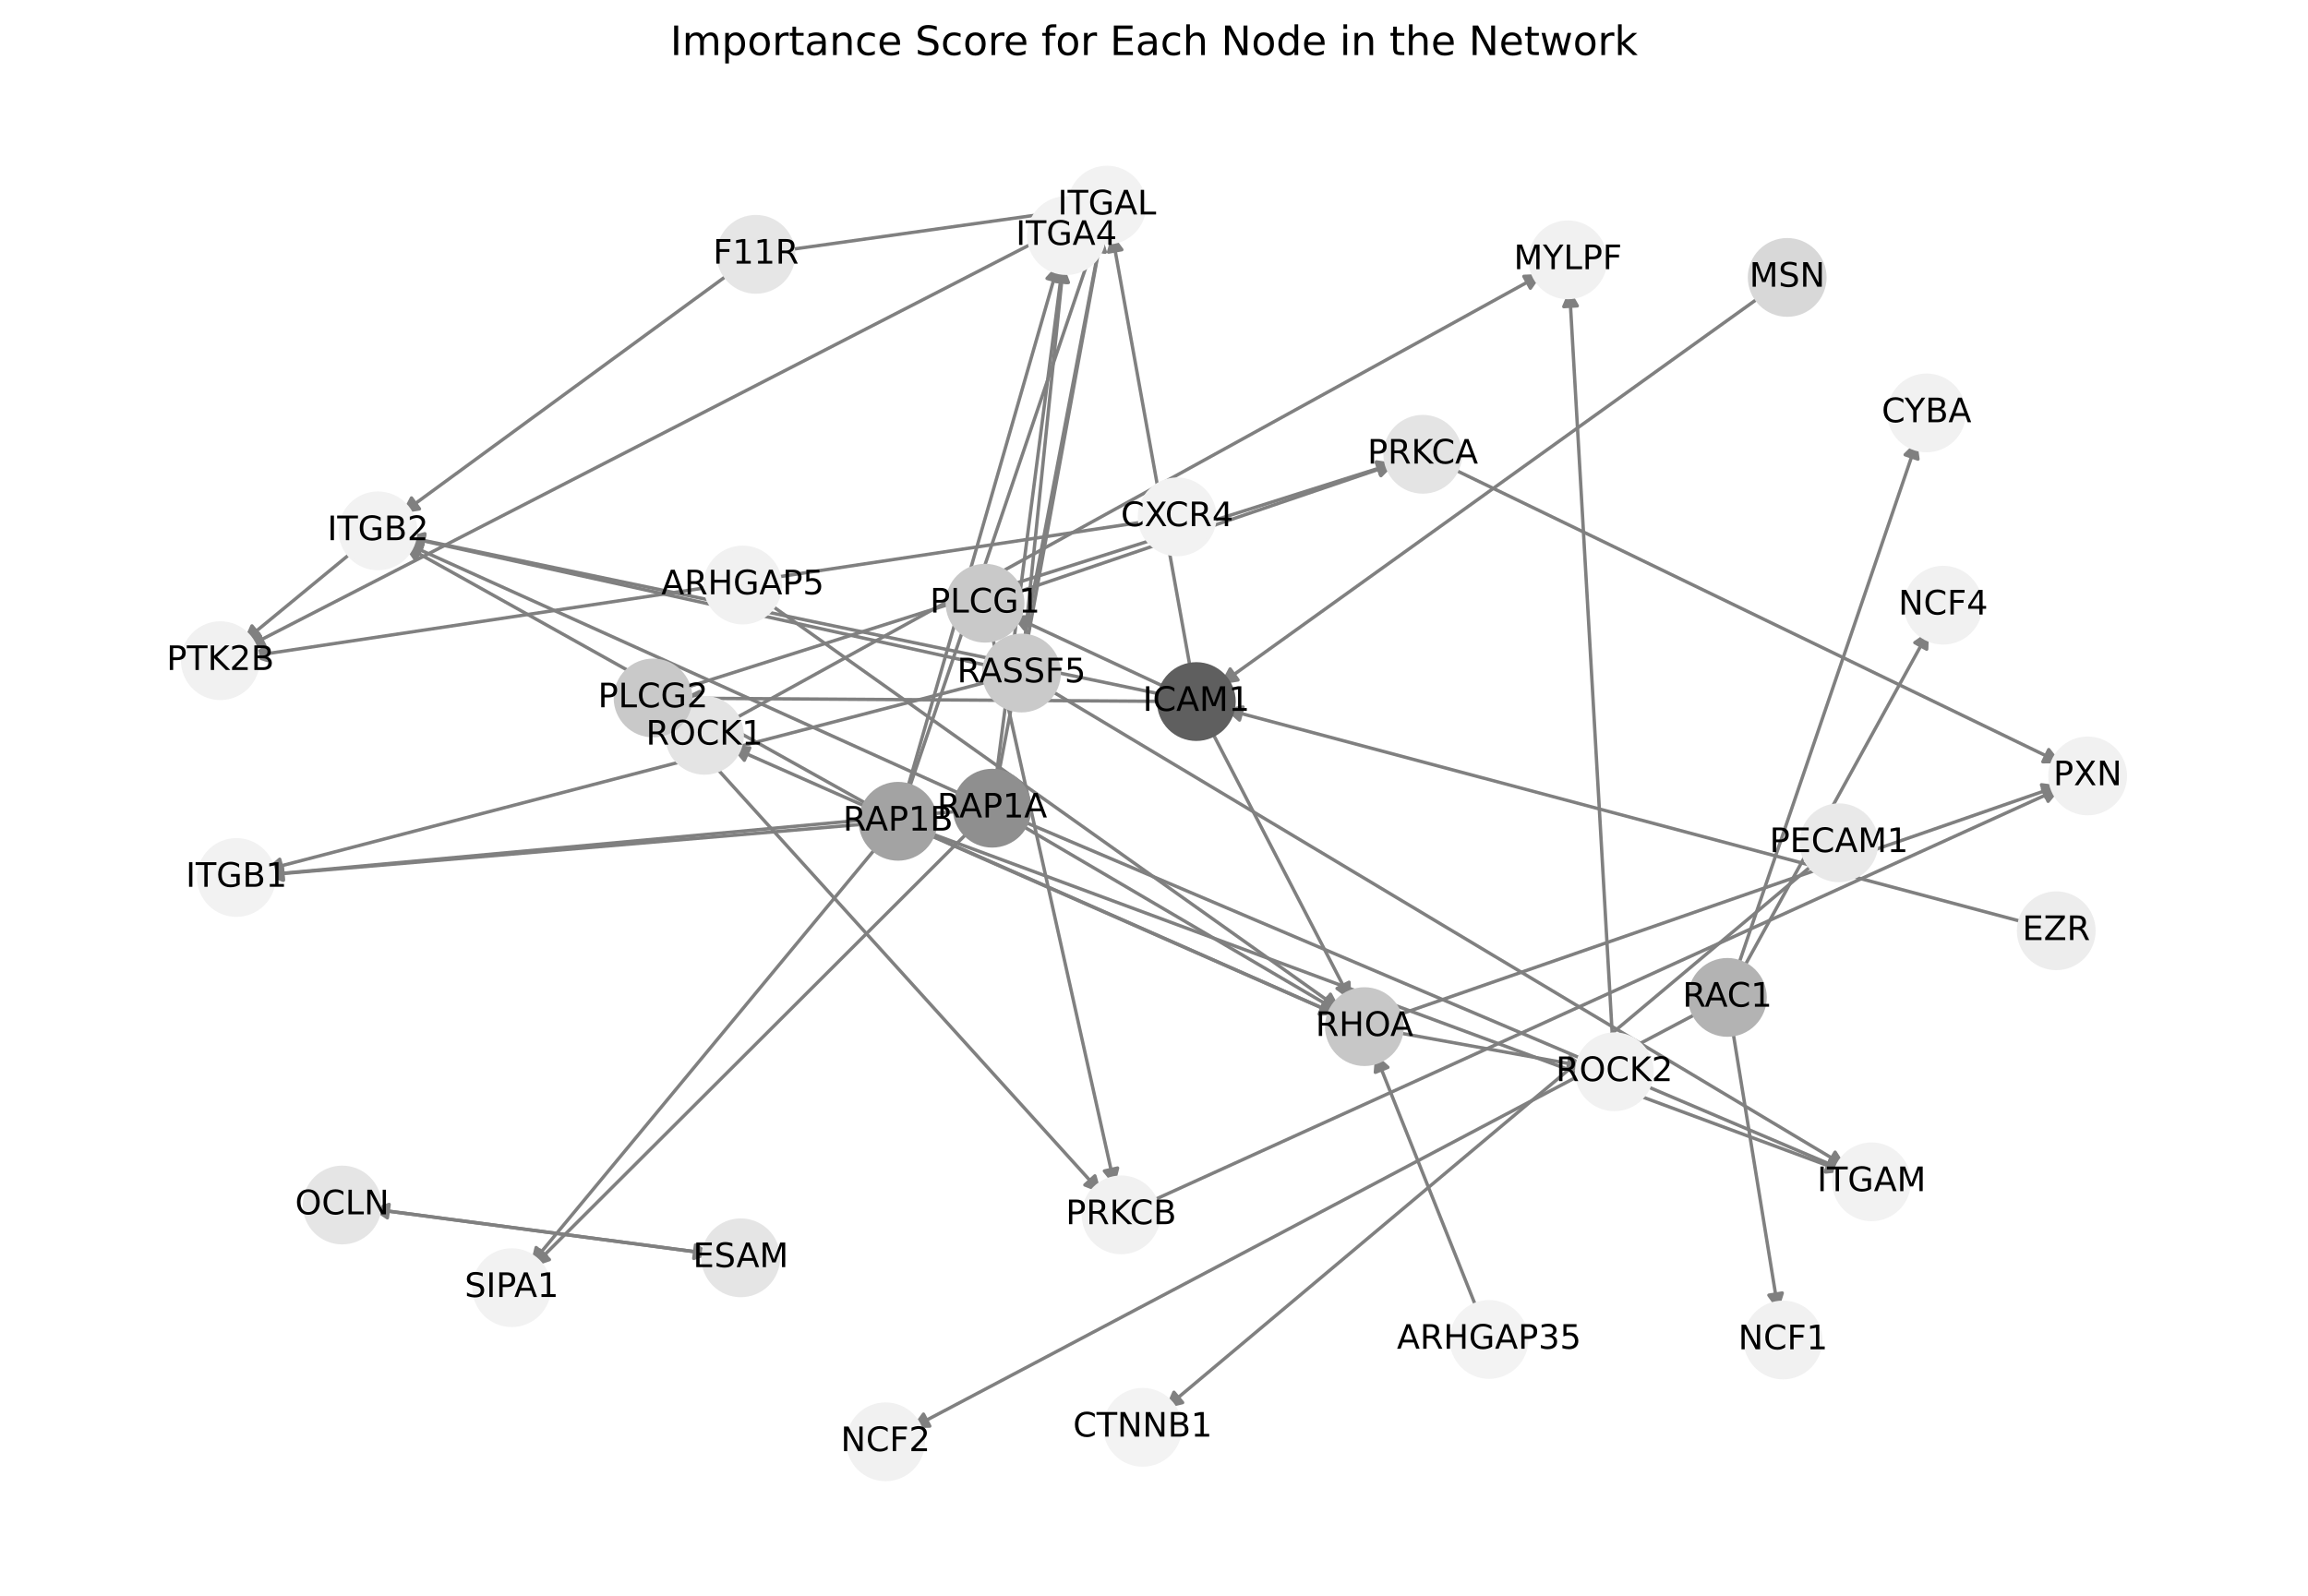 <?xml version="1.0" encoding="utf-8" standalone="no"?>
<!DOCTYPE svg PUBLIC "-//W3C//DTD SVG 1.1//EN"
  "http://www.w3.org/Graphics/SVG/1.1/DTD/svg11.dtd">
<!-- Created with matplotlib (https://matplotlib.org/) -->
<svg height="473.038pt" version="1.1" viewBox="0 0 684 473.038" width="684pt" xmlns="http://www.w3.org/2000/svg" xmlns:xlink="http://www.w3.org/1999/xlink">
 <defs>
  <style type="text/css">*{stroke-linecap:butt;stroke-linejoin:round;}</style>
 </defs>
 <g id="figure_1">
  <g id="patch_1">
   <path d="M 0 473.038 
L 684 473.038 
L 684 0 
L 0 0 
z
" style="fill:#ffffff;"/>
  </g>
  <g id="axes_1">
   <g id="patch_2">
    <path clip-path="url(#p772bd008fa)" d="M 538.358 255.371 
Q 441.818 336.43 346.134 416.77 
" style="fill:none;stroke:#808080;stroke-linecap:round;"/>
    <path clip-path="url(#p772bd008fa)" d="M 350.483 415.729 
L 346.134 416.77 
L 347.911 412.666 
L 350.483 415.729 
z
" style="fill:#808080;stroke:#808080;stroke-linecap:round;"/>
   </g>
   <g id="patch_3">
    <path clip-path="url(#p772bd008fa)" d="M 105.329 162.855 
Q 88.66 176.586 72.855 189.605 
" style="fill:none;stroke:#808080;stroke-linecap:round;"/>
    <path clip-path="url(#p772bd008fa)" d="M 77.214 188.606 
L 72.855 189.605 
L 74.671 185.518 
L 77.214 188.606 
z
" style="fill:#808080;stroke:#808080;stroke-linecap:round;"/>
   </g>
   <g id="patch_4">
    <path clip-path="url(#p772bd008fa)" d="M 217.029 80.499 
Q 168.016 116.366 119.906 151.573 
" style="fill:none;stroke:#808080;stroke-linecap:round;"/>
    <path clip-path="url(#p772bd008fa)" d="M 124.315 150.825 
L 119.906 151.573 
L 121.953 147.597 
L 124.315 150.825 
z
" style="fill:#808080;stroke:#808080;stroke-linecap:round;"/>
   </g>
   <g id="patch_5">
    <path clip-path="url(#p772bd008fa)" d="M 232.595 74.182 
Q 276.039 68.095 318.377 62.162 
" style="fill:none;stroke:#808080;stroke-linecap:round;"/>
    <path clip-path="url(#p772bd008fa)" d="M 314.138 60.736 
L 318.377 62.162 
L 314.693 64.698 
L 314.138 60.736 
z
" style="fill:#808080;stroke:#808080;stroke-linecap:round;"/>
   </g>
   <g id="patch_6">
    <path clip-path="url(#p772bd008fa)" d="M 320.356 64.763 
Q 196.682 128.314 74.002 191.355 
" style="fill:none;stroke:#808080;stroke-linecap:round;"/>
    <path clip-path="url(#p772bd008fa)" d="M 78.474 191.306 
L 74.002 191.355 
L 76.646 187.748 
L 78.474 191.306 
z
" style="fill:#808080;stroke:#808080;stroke-linecap:round;"/>
   </g>
   <g id="patch_7">
    <path clip-path="url(#p772bd008fa)" d="M 412.538 301.46 
Q 511.525 267.141 609.456 233.188 
" style="fill:none;stroke:#808080;stroke-linecap:round;"/>
    <path clip-path="url(#p772bd008fa)" d="M 605.021 232.608 
L 609.456 233.188 
L 606.332 236.388 
L 605.021 232.608 
z
" style="fill:#808080;stroke:#808080;stroke-linecap:round;"/>
   </g>
   <g id="patch_8">
    <path clip-path="url(#p772bd008fa)" d="M 396.435 300.797 
Q 306.571 261.12 217.73 221.894 
" style="fill:none;stroke:#808080;stroke-linecap:round;"/>
    <path clip-path="url(#p772bd008fa)" d="M 220.581 225.339 
L 217.73 221.894 
L 222.197 221.68 
L 220.581 225.339 
z
" style="fill:#808080;stroke:#808080;stroke-linecap:round;"/>
   </g>
   <g id="patch_9">
    <path clip-path="url(#p772bd008fa)" d="M 412.882 305.835 
Q 441.401 310.985 468.82 315.936 
" style="fill:none;stroke:#808080;stroke-linecap:round;"/>
    <path clip-path="url(#p772bd008fa)" d="M 465.239 313.257 
L 468.82 315.936 
L 464.528 317.193 
L 465.239 313.257 
z
" style="fill:#808080;stroke:#808080;stroke-linecap:round;"/>
   </g>
   <g id="patch_10">
    <path clip-path="url(#p772bd008fa)" d="M 514.718 287.43 
Q 541.439 209.008 567.799 131.645 
" style="fill:none;stroke:#808080;stroke-linecap:round;"/>
    <path clip-path="url(#p772bd008fa)" d="M 564.616 134.786 
L 567.799 131.645 
L 568.402 136.076 
L 564.616 134.786 
z
" style="fill:#808080;stroke:#808080;stroke-linecap:round;"/>
   </g>
   <g id="patch_11">
    <path clip-path="url(#p772bd008fa)" d="M 504.269 299.67 
Q 387.18 361.489 271.08 422.786 
" style="fill:none;stroke:#808080;stroke-linecap:round;"/>
    <path clip-path="url(#p772bd008fa)" d="M 275.552 422.687 
L 271.08 422.786 
L 273.684 419.15 
L 275.552 422.687 
z
" style="fill:#808080;stroke:#808080;stroke-linecap:round;"/>
   </g>
   <g id="patch_12">
    <path clip-path="url(#p772bd008fa)" d="M 513.313 304.177 
Q 520.169 346.398 526.846 387.516 
" style="fill:none;stroke:#808080;stroke-linecap:round;"/>
    <path clip-path="url(#p772bd008fa)" d="M 528.179 383.247 
L 526.846 387.516 
L 524.231 383.888 
L 528.179 383.247 
z
" style="fill:#808080;stroke:#808080;stroke-linecap:round;"/>
   </g>
   <g id="patch_13">
    <path clip-path="url(#p772bd008fa)" d="M 516.099 288.039 
Q 543.902 237.505 571.166 187.951 
" style="fill:none;stroke:#808080;stroke-linecap:round;"/>
    <path clip-path="url(#p772bd008fa)" d="M 567.486 190.491 
L 571.166 187.951 
L 570.991 192.419 
L 567.486 190.491 
z
" style="fill:#808080;stroke:#808080;stroke-linecap:round;"/>
   </g>
   <g id="patch_14">
    <path clip-path="url(#p772bd008fa)" d="M 294.345 201.666 
Q 186.394 229.784 79.525 257.621 
" style="fill:none;stroke:#808080;stroke-linecap:round;"/>
    <path clip-path="url(#p772bd008fa)" d="M 83.9 258.548 
L 79.525 257.621 
L 82.891 254.678 
L 83.9 258.548 
z
" style="fill:#808080;stroke:#808080;stroke-linecap:round;"/>
   </g>
   <g id="patch_15">
    <path clip-path="url(#p772bd008fa)" d="M 303.611 190.868 
Q 309.384 134.656 315.042 79.555 
" style="fill:none;stroke:#808080;stroke-linecap:round;"/>
    <path clip-path="url(#p772bd008fa)" d="M 312.644 83.33 
L 315.042 79.555 
L 316.623 83.739 
L 312.644 83.33 
z
" style="fill:#808080;stroke:#808080;stroke-linecap:round;"/>
   </g>
   <g id="patch_16">
    <path clip-path="url(#p772bd008fa)" d="M 304.283 190.963 
Q 315.392 130.144 326.301 70.425 
" style="fill:none;stroke:#808080;stroke-linecap:round;"/>
    <path clip-path="url(#p772bd008fa)" d="M 323.615 74.001 
L 326.301 70.425 
L 327.549 74.72 
L 323.615 74.001 
z
" style="fill:#808080;stroke:#808080;stroke-linecap:round;"/>
   </g>
   <g id="patch_17">
    <path clip-path="url(#p772bd008fa)" d="M 294.273 197.615 
Q 207.372 178.416 121.563 159.458 
" style="fill:none;stroke:#808080;stroke-linecap:round;"/>
    <path clip-path="url(#p772bd008fa)" d="M 125.038 162.274 
L 121.563 159.458 
L 125.9 158.368 
L 125.038 162.274 
z
" style="fill:#808080;stroke:#808080;stroke-linecap:round;"/>
   </g>
   <g id="patch_18">
    <path clip-path="url(#p772bd008fa)" d="M 310.157 203.931 
Q 428.689 274.89 546.262 345.275 
" style="fill:none;stroke:#808080;stroke-linecap:round;"/>
    <path clip-path="url(#p772bd008fa)" d="M 543.857 341.504 
L 546.262 345.275 
L 541.803 344.936 
L 543.857 341.504 
z
" style="fill:#808080;stroke:#808080;stroke-linecap:round;"/>
   </g>
   <g id="patch_19">
    <path clip-path="url(#p772bd008fa)" d="M 340.306 154.486 
Q 207.088 174.511 74.976 194.37 
" style="fill:none;stroke:#808080;stroke-linecap:round;"/>
    <path clip-path="url(#p772bd008fa)" d="M 79.229 195.753 
L 74.976 194.37 
L 78.634 191.798 
L 79.229 195.753 
z
" style="fill:#808080;stroke:#808080;stroke-linecap:round;"/>
   </g>
   <g id="patch_20">
    <path clip-path="url(#p772bd008fa)" d="M 353.005 199.416 
Q 341.299 134.372 329.79 70.429 
" style="fill:none;stroke:#808080;stroke-linecap:round;"/>
    <path clip-path="url(#p772bd008fa)" d="M 328.53 74.72 
L 329.79 70.429 
L 332.467 74.012 
L 328.53 74.72 
z
" style="fill:#808080;stroke:#808080;stroke-linecap:round;"/>
   </g>
   <g id="patch_21">
    <path clip-path="url(#p772bd008fa)" d="M 346.062 206.174 
Q 233.275 182.645 121.583 159.345 
" style="fill:none;stroke:#808080;stroke-linecap:round;"/>
    <path clip-path="url(#p772bd008fa)" d="M 125.091 162.12 
L 121.583 159.345 
L 125.908 158.204 
L 125.091 162.12 
z
" style="fill:#808080;stroke:#808080;stroke-linecap:round;"/>
   </g>
   <g id="patch_22">
    <path clip-path="url(#p772bd008fa)" d="M 358.519 215.638 
Q 379.45 256.121 399.868 295.61 
" style="fill:none;stroke:#808080;stroke-linecap:round;"/>
    <path clip-path="url(#p772bd008fa)" d="M 399.807 291.139 
L 399.868 295.61 
L 396.254 292.976 
L 399.807 291.139 
z
" style="fill:#808080;stroke:#808080;stroke-linecap:round;"/>
   </g>
   <g id="patch_23">
    <path clip-path="url(#p772bd008fa)" d="M 346.687 204.287 
Q 323.233 193.369 300.792 182.922 
" style="fill:none;stroke:#808080;stroke-linecap:round;"/>
    <path clip-path="url(#p772bd008fa)" d="M 303.575 186.423 
L 300.792 182.922 
L 305.263 182.797 
L 303.575 186.423 
z
" style="fill:#808080;stroke:#808080;stroke-linecap:round;"/>
   </g>
   <g id="patch_24">
    <path clip-path="url(#p772bd008fa)" d="M 345.878 207.886 
Q 274.042 207.412 203.325 206.946 
" style="fill:none;stroke:#808080;stroke-linecap:round;"/>
    <path clip-path="url(#p772bd008fa)" d="M 207.311 208.972 
L 203.325 206.946 
L 207.338 204.972 
L 207.311 208.972 
z
" style="fill:#808080;stroke:#808080;stroke-linecap:round;"/>
   </g>
   <g id="patch_25">
    <path clip-path="url(#p772bd008fa)" d="M 109.984 358.303 
Q 160.462 364.991 209.831 371.533 
" style="fill:none;stroke:#808080;stroke-linecap:round;"/>
    <path clip-path="url(#p772bd008fa)" d="M 206.128 369.024 
L 209.831 371.533 
L 205.603 372.99 
L 206.128 369.024 
z
" style="fill:#808080;stroke:#808080;stroke-linecap:round;"/>
   </g>
   <g id="patch_26">
    <path clip-path="url(#p772bd008fa)" d="M 210.944 371.68 
Q 160.466 364.992 111.097 358.451 
" style="fill:none;stroke:#808080;stroke-linecap:round;"/>
    <path clip-path="url(#p772bd008fa)" d="M 114.8 360.959 
L 111.097 358.451 
L 115.325 356.994 
L 114.8 360.959 
z
" style="fill:#808080;stroke:#808080;stroke-linecap:round;"/>
   </g>
   <g id="patch_27">
    <path clip-path="url(#p772bd008fa)" d="M 216.37 213.766 
Q 336.717 147.48 456.085 81.734 
" style="fill:none;stroke:#808080;stroke-linecap:round;"/>
    <path clip-path="url(#p772bd008fa)" d="M 451.617 81.912 
L 456.085 81.734 
L 453.547 85.416 
L 451.617 81.912 
z
" style="fill:#808080;stroke:#808080;stroke-linecap:round;"/>
   </g>
   <g id="patch_28">
    <path clip-path="url(#p772bd008fa)" d="M 477.943 309.025 
Q 471.546 197.344 465.213 86.78 
" style="fill:none;stroke:#808080;stroke-linecap:round;"/>
    <path clip-path="url(#p772bd008fa)" d="M 463.445 90.888 
L 465.213 86.78 
L 467.438 90.659 
L 463.445 90.888 
z
" style="fill:#808080;stroke:#808080;stroke-linecap:round;"/>
   </g>
   <g id="patch_29">
    <path clip-path="url(#p772bd008fa)" d="M 429.448 138.422 
Q 520.174 182.318 609.894 225.727 
" style="fill:none;stroke:#808080;stroke-linecap:round;"/>
    <path clip-path="url(#p772bd008fa)" d="M 607.164 222.184 
L 609.894 225.727 
L 605.422 225.785 
L 607.164 222.184 
z
" style="fill:#808080;stroke:#808080;stroke-linecap:round;"/>
   </g>
   <g id="patch_30">
    <path clip-path="url(#p772bd008fa)" d="M 340.134 356.504 
Q 475.472 295.035 609.792 234.028 
" style="fill:none;stroke:#808080;stroke-linecap:round;"/>
    <path clip-path="url(#p772bd008fa)" d="M 605.323 233.861 
L 609.792 234.028 
L 606.977 237.503 
L 605.323 233.861 
z
" style="fill:#808080;stroke:#808080;stroke-linecap:round;"/>
   </g>
   <g id="patch_31">
    <path clip-path="url(#p772bd008fa)" d="M 438.092 388.968 
Q 422.828 350.654 407.977 313.378 
" style="fill:none;stroke:#808080;stroke-linecap:round;"/>
    <path clip-path="url(#p772bd008fa)" d="M 407.6 317.834 
L 407.977 313.378 
L 411.316 316.354 
L 407.6 317.834 
z
" style="fill:#808080;stroke:#808080;stroke-linecap:round;"/>
   </g>
   <g id="patch_32">
    <path clip-path="url(#p772bd008fa)" d="M 227.167 178.413 
Q 312.233 238.847 396.388 298.633 
" style="fill:none;stroke:#808080;stroke-linecap:round;"/>
    <path clip-path="url(#p772bd008fa)" d="M 394.285 294.686 
L 396.388 298.633 
L 391.969 297.947 
L 394.285 294.686 
z
" style="fill:#808080;stroke:#808080;stroke-linecap:round;"/>
   </g>
   <g id="patch_33">
    <path clip-path="url(#p772bd008fa)" d="M 285.409 240.338 
Q 182.048 249.817 79.801 259.193 
" style="fill:none;stroke:#808080;stroke-linecap:round;"/>
    <path clip-path="url(#p772bd008fa)" d="M 83.967 260.82 
L 79.801 259.193 
L 83.601 256.836 
L 83.967 260.82 
z
" style="fill:#808080;stroke:#808080;stroke-linecap:round;"/>
   </g>
   <g id="patch_34">
    <path clip-path="url(#p772bd008fa)" d="M 295.145 230.957 
Q 305.036 154.687 314.783 79.525 
" style="fill:none;stroke:#808080;stroke-linecap:round;"/>
    <path clip-path="url(#p772bd008fa)" d="M 312.285 83.234 
L 314.783 79.525 
L 316.252 83.749 
L 312.285 83.234 
z
" style="fill:#808080;stroke:#808080;stroke-linecap:round;"/>
   </g>
   <g id="patch_35">
    <path clip-path="url(#p772bd008fa)" d="M 295.65 231.041 
Q 311.044 150.177 326.229 70.411 
" style="fill:none;stroke:#808080;stroke-linecap:round;"/>
    <path clip-path="url(#p772bd008fa)" d="M 323.517 73.966 
L 326.229 70.411 
L 327.446 74.714 
L 323.517 73.966 
z
" style="fill:#808080;stroke:#808080;stroke-linecap:round;"/>
   </g>
   <g id="patch_36">
    <path clip-path="url(#p772bd008fa)" d="M 286.141 235.984 
Q 203.024 198.449 120.927 161.374 
" style="fill:none;stroke:#808080;stroke-linecap:round;"/>
    <path clip-path="url(#p772bd008fa)" d="M 123.749 164.843 
L 120.927 161.374 
L 125.396 161.197 
L 123.749 164.843 
z
" style="fill:#808080;stroke:#808080;stroke-linecap:round;"/>
   </g>
   <g id="patch_37">
    <path clip-path="url(#p772bd008fa)" d="M 302.004 242.936 
Q 424.342 294.923 545.652 346.472 
" style="fill:none;stroke:#808080;stroke-linecap:round;"/>
    <path clip-path="url(#p772bd008fa)" d="M 542.752 343.067 
L 545.652 346.472 
L 541.188 346.748 
L 542.752 343.067 
z
" style="fill:#808080;stroke:#808080;stroke-linecap:round;"/>
   </g>
   <g id="patch_38">
    <path clip-path="url(#p772bd008fa)" d="M 301.502 243.932 
Q 349.197 271.923 395.927 299.347 
" style="fill:none;stroke:#808080;stroke-linecap:round;"/>
    <path clip-path="url(#p772bd008fa)" d="M 393.489 295.598 
L 395.927 299.347 
L 391.465 299.047 
L 393.489 295.598 
z
" style="fill:#808080;stroke:#808080;stroke-linecap:round;"/>
   </g>
   <g id="patch_39">
    <path clip-path="url(#p772bd008fa)" d="M 287.902 245.665 
Q 222.84 310.605 158.569 374.755 
" style="fill:none;stroke:#808080;stroke-linecap:round;"/>
    <path clip-path="url(#p772bd008fa)" d="M 162.813 373.344 
L 158.569 374.755 
L 159.988 370.513 
L 162.813 373.344 
z
" style="fill:#808080;stroke:#808080;stroke-linecap:round;"/>
   </g>
   <g id="patch_40">
    <path clip-path="url(#p772bd008fa)" d="M 257.508 244.161 
Q 168.099 251.757 79.805 259.258 
" style="fill:none;stroke:#808080;stroke-linecap:round;"/>
    <path clip-path="url(#p772bd008fa)" d="M 83.96 260.913 
L 79.805 259.258 
L 83.621 256.927 
L 83.96 260.913 
z
" style="fill:#808080;stroke:#808080;stroke-linecap:round;"/>
   </g>
   <g id="patch_41">
    <path clip-path="url(#p772bd008fa)" d="M 268.533 235.102 
Q 291.09 156.626 313.339 79.225 
" style="fill:none;stroke:#808080;stroke-linecap:round;"/>
    <path clip-path="url(#p772bd008fa)" d="M 310.312 82.517 
L 313.339 79.225 
L 314.156 83.622 
L 310.312 82.517 
z
" style="fill:#808080;stroke:#808080;stroke-linecap:round;"/>
   </g>
   <g id="patch_42">
    <path clip-path="url(#p772bd008fa)" d="M 268.92 235.227 
Q 297.099 152.116 324.919 70.064 
" style="fill:none;stroke:#808080;stroke-linecap:round;"/>
    <path clip-path="url(#p772bd008fa)" d="M 321.74 73.21 
L 324.919 70.064 
L 325.528 74.495 
L 321.74 73.21 
z
" style="fill:#808080;stroke:#808080;stroke-linecap:round;"/>
   </g>
   <g id="patch_43">
    <path clip-path="url(#p772bd008fa)" d="M 258.578 239.205 
Q 189.077 200.389 120.552 162.117 
" style="fill:none;stroke:#808080;stroke-linecap:round;"/>
    <path clip-path="url(#p772bd008fa)" d="M 123.069 165.813 
L 120.552 162.117 
L 125.019 162.321 
L 123.069 165.813 
z
" style="fill:#808080;stroke:#808080;stroke-linecap:round;"/>
   </g>
   <g id="patch_44">
    <path clip-path="url(#p772bd008fa)" d="M 274.262 246.437 
Q 410.393 296.861 545.476 346.898 
" style="fill:none;stroke:#808080;stroke-linecap:round;"/>
    <path clip-path="url(#p772bd008fa)" d="M 542.42 343.633 
L 545.476 346.898 
L 541.03 347.384 
L 542.42 343.633 
z
" style="fill:#808080;stroke:#808080;stroke-linecap:round;"/>
   </g>
   <g id="patch_45">
    <path clip-path="url(#p772bd008fa)" d="M 274.065 246.918 
Q 335.25 273.862 395.411 300.355 
" style="fill:none;stroke:#808080;stroke-linecap:round;"/>
    <path clip-path="url(#p772bd008fa)" d="M 392.556 296.913 
L 395.411 300.355 
L 390.944 300.573 
L 392.556 296.913 
z
" style="fill:#808080;stroke:#808080;stroke-linecap:round;"/>
   </g>
   <g id="patch_46">
    <path clip-path="url(#p772bd008fa)" d="M 260.613 250.1 
Q 208.893 312.547 157.885 374.132 
" style="fill:none;stroke:#808080;stroke-linecap:round;"/>
    <path clip-path="url(#p772bd008fa)" d="M 161.977 372.327 
L 157.885 374.132 
L 158.896 369.776 
L 161.977 372.327 
z
" style="fill:#808080;stroke:#808080;stroke-linecap:round;"/>
   </g>
   <g id="patch_47">
    <path clip-path="url(#p772bd008fa)" d="M 522.622 87.279 
Q 442.099 145.086 362.483 202.241 
" style="fill:none;stroke:#808080;stroke-linecap:round;"/>
    <path clip-path="url(#p772bd008fa)" d="M 366.899 201.533 
L 362.483 202.241 
L 364.566 198.283 
L 366.899 201.533 
z
" style="fill:#808080;stroke:#808080;stroke-linecap:round;"/>
   </g>
   <g id="patch_48">
    <path clip-path="url(#p772bd008fa)" d="M 601.026 273.649 
Q 481.967 241.911 363.989 210.462 
" style="fill:none;stroke:#808080;stroke-linecap:round;"/>
    <path clip-path="url(#p772bd008fa)" d="M 367.339 213.425 
L 363.989 210.462 
L 368.369 209.56 
L 367.339 213.425 
z
" style="fill:#808080;stroke:#808080;stroke-linecap:round;"/>
   </g>
   <g id="patch_49">
    <path clip-path="url(#p772bd008fa)" d="M 300.127 176.005 
Q 356.789 156.723 412.393 137.801 
" style="fill:none;stroke:#808080;stroke-linecap:round;"/>
    <path clip-path="url(#p772bd008fa)" d="M 407.962 137.196 
L 412.393 137.801 
L 409.251 140.983 
L 407.962 137.196 
z
" style="fill:#808080;stroke:#808080;stroke-linecap:round;"/>
   </g>
   <g id="patch_50">
    <path clip-path="url(#p772bd008fa)" d="M 293.807 187.247 
Q 312.086 269.441 330.122 350.543 
" style="fill:none;stroke:#808080;stroke-linecap:round;"/>
    <path clip-path="url(#p772bd008fa)" d="M 331.206 346.204 
L 330.122 350.543 
L 327.302 347.073 
L 331.206 346.204 
z
" style="fill:#808080;stroke:#808080;stroke-linecap:round;"/>
   </g>
   <g id="patch_51">
    <path clip-path="url(#p772bd008fa)" d="M 201.805 204.266 
Q 307.601 170.765 412.33 137.602 
" style="fill:none;stroke:#808080;stroke-linecap:round;"/>
    <path clip-path="url(#p772bd008fa)" d="M 407.913 136.903 
L 412.33 137.602 
L 409.12 140.716 
L 407.913 136.903 
z
" style="fill:#808080;stroke:#808080;stroke-linecap:round;"/>
   </g>
   <g id="patch_52">
    <path clip-path="url(#p772bd008fa)" d="M 199.36 213.303 
Q 262.896 283.485 325.681 352.837 
" style="fill:none;stroke:#808080;stroke-linecap:round;"/>
    <path clip-path="url(#p772bd008fa)" d="M 324.479 348.529 
L 325.681 352.837 
L 321.514 351.214 
L 324.479 348.529 
z
" style="fill:#808080;stroke:#808080;stroke-linecap:round;"/>
   </g>
   <g id="PathCollection_1">
    <defs>
     <path d="M 0 11.18 
C 2.965 11.18 5.809 10.002 7.906 7.906 
C 10.002 5.809 11.18 2.965 11.18 -0 
C 11.18 -2.965 10.002 -5.809 7.906 -7.906 
C 5.809 -10.002 2.965 -11.18 0 -11.18 
C -2.965 -11.18 -5.809 -10.002 -7.906 -7.906 
C -10.002 -5.809 -11.18 -2.965 -11.18 0 
C -11.18 2.965 -10.002 5.809 -7.906 7.906 
C -5.809 10.002 -2.965 11.18 0 11.18 
z
" id="C0_0_84402825cd"/>
    </defs>
    <g clip-path="url(#p772bd008fa)">
     <use style="fill:#e9e9e9;stroke:#e9e9e9;" x="544.992" xlink:href="#C0_0_84402825cd" y="249.8"/>
    </g>
    <g clip-path="url(#p772bd008fa)">
     <use style="fill:#f2f2f2;stroke:#f2f2f2;" x="112.014" xlink:href="#C0_0_84402825cd" y="157.349"/>
    </g>
    <g clip-path="url(#p772bd008fa)">
     <use style="fill:#f2f2f2;stroke:#f2f2f2;" x="151.647" xlink:href="#C0_0_84402825cd" y="381.664"/>
    </g>
    <g clip-path="url(#p772bd008fa)">
     <use style="fill:#e6e6e6;stroke:#e6e6e6;" x="224.019" xlink:href="#C0_0_84402825cd" y="75.384"/>
    </g>
    <g clip-path="url(#p772bd008fa)">
     <use style="fill:#f2f2f2;stroke:#f2f2f2;" x="328.058" xlink:href="#C0_0_84402825cd" y="60.805"/>
    </g>
    <g clip-path="url(#p772bd008fa)">
     <use style="fill:#f2f2f2;stroke:#f2f2f2;" x="70.062" xlink:href="#C0_0_84402825cd" y="260.086"/>
    </g>
    <g clip-path="url(#p772bd008fa)">
     <use style="fill:#f2f2f2;stroke:#f2f2f2;" x="316.041" xlink:href="#C0_0_84402825cd" y="69.825"/>
    </g>
    <g clip-path="url(#p772bd008fa)">
     <use style="fill:#f2f2f2;stroke:#f2f2f2;" x="554.649" xlink:href="#C0_0_84402825cd" y="350.296"/>
    </g>
    <g clip-path="url(#p772bd008fa)">
     <use style="fill:#f3f3f3;stroke:#f3f3f3;" x="338.643" xlink:href="#C0_0_84402825cd" y="423.059"/>
    </g>
    <g clip-path="url(#p772bd008fa)">
     <use style="fill:#c7c7c7;stroke:#c7c7c7;" x="404.359" xlink:href="#C0_0_84402825cd" y="304.295"/>
    </g>
    <g clip-path="url(#p772bd008fa)">
     <use style="fill:#f1f1f1;stroke:#f1f1f1;" x="570.953" xlink:href="#C0_0_84402825cd" y="122.389"/>
    </g>
    <g clip-path="url(#p772bd008fa)">
     <use style="fill:#f1f1f1;stroke:#f1f1f1;" x="262.435" xlink:href="#C0_0_84402825cd" y="427.351"/>
    </g>
    <g clip-path="url(#p772bd008fa)">
     <use style="fill:#f1f1f1;stroke:#f1f1f1;" x="618.694" xlink:href="#C0_0_84402825cd" y="229.985"/>
    </g>
    <g clip-path="url(#p772bd008fa)">
     <use style="fill:#f1f1f1;stroke:#f1f1f1;" x="528.414" xlink:href="#C0_0_84402825cd" y="397.17"/>
    </g>
    <g clip-path="url(#p772bd008fa)">
     <use style="fill:#b3b3b3;stroke:#b3b3b3;" x="511.925" xlink:href="#C0_0_84402825cd" y="295.628"/>
    </g>
    <g clip-path="url(#p772bd008fa)">
     <use style="fill:#f1f1f1;stroke:#f1f1f1;" x="575.881" xlink:href="#C0_0_84402825cd" y="179.381"/>
    </g>
    <g clip-path="url(#p772bd008fa)">
     <use style="fill:#cacaca;stroke:#cacaca;" x="302.727" xlink:href="#C0_0_84402825cd" y="199.482"/>
    </g>
    <g clip-path="url(#p772bd008fa)">
     <use style="fill:#f1f1f1;stroke:#f1f1f1;" x="65.306" xlink:href="#C0_0_84402825cd" y="195.823"/>
    </g>
    <g clip-path="url(#p772bd008fa)">
     <use style="fill:#f2f2f2;stroke:#f2f2f2;" x="348.869" xlink:href="#C0_0_84402825cd" y="153.199"/>
    </g>
    <g clip-path="url(#p772bd008fa)">
     <use style="fill:#5f5f5f;stroke:#5f5f5f;" x="354.54" xlink:href="#C0_0_84402825cd" y="207.943"/>
    </g>
    <g clip-path="url(#p772bd008fa)">
     <use style="fill:#e5e5e5;stroke:#e5e5e5;" x="101.401" xlink:href="#C0_0_84402825cd" y="357.166"/>
    </g>
    <g clip-path="url(#p772bd008fa)">
     <use style="fill:#e5e5e5;stroke:#e5e5e5;" x="219.527" xlink:href="#C0_0_84402825cd" y="372.817"/>
    </g>
    <g clip-path="url(#p772bd008fa)">
     <use style="fill:#f1f1f1;stroke:#f1f1f1;" x="464.653" xlink:href="#C0_0_84402825cd" y="77.015"/>
    </g>
    <g clip-path="url(#p772bd008fa)">
     <use style="fill:#e4e4e4;stroke:#e4e4e4;" x="208.784" xlink:href="#C0_0_84402825cd" y="217.944"/>
    </g>
    <g clip-path="url(#p772bd008fa)">
     <use style="fill:#f1f1f1;stroke:#f1f1f1;" x="478.438" xlink:href="#C0_0_84402825cd" y="317.673"/>
    </g>
    <g clip-path="url(#p772bd008fa)">
     <use style="fill:#e4e4e4;stroke:#e4e4e4;" x="421.651" xlink:href="#C0_0_84402825cd" y="134.65"/>
    </g>
    <g clip-path="url(#p772bd008fa)">
     <use style="fill:#f1f1f1;stroke:#f1f1f1;" x="332.245" xlink:href="#C0_0_84402825cd" y="360.087"/>
    </g>
    <g clip-path="url(#p772bd008fa)">
     <use style="fill:#f3f3f3;stroke:#f3f3f3;" x="441.297" xlink:href="#C0_0_84402825cd" y="397.012"/>
    </g>
    <g clip-path="url(#p772bd008fa)">
     <use style="fill:#f1f1f1;stroke:#f1f1f1;" x="220.107" xlink:href="#C0_0_84402825cd" y="173.398"/>
    </g>
    <g clip-path="url(#p772bd008fa)">
     <use style="fill:#8f8f8f;stroke:#8f8f8f;" x="294.031" xlink:href="#C0_0_84402825cd" y="239.548"/>
    </g>
    <g clip-path="url(#p772bd008fa)">
     <use style="fill:#a3a3a3;stroke:#a3a3a3;" x="266.139" xlink:href="#C0_0_84402825cd" y="243.428"/>
    </g>
    <g clip-path="url(#p772bd008fa)">
     <use style="fill:#d8d8d8;stroke:#d8d8d8;" x="529.658" xlink:href="#C0_0_84402825cd" y="82.229"/>
    </g>
    <g clip-path="url(#p772bd008fa)">
     <use style="fill:#ededed;stroke:#ededed;" x="609.391" xlink:href="#C0_0_84402825cd" y="275.879"/>
    </g>
    <g clip-path="url(#p772bd008fa)">
     <use style="fill:#c9c9c9;stroke:#c9c9c9;" x="291.928" xlink:href="#C0_0_84402825cd" y="178.795"/>
    </g>
    <g clip-path="url(#p772bd008fa)">
     <use style="fill:#c9c9c9;stroke:#c9c9c9;" x="193.546" xlink:href="#C0_0_84402825cd" y="206.881"/>
    </g>
   </g>
   <g id="text_1">
    <g clip-path="url(#p772bd008fa)">
     <!-- PECAM1 -->
     <g transform="translate(524.411 252.56)scale(0.1 -0.1)">
      <defs>
       <path d="M 19.672 64.797 
L 19.672 37.406 
L 32.078 37.406 
Q 38.969 37.406 42.719 40.969 
Q 46.484 44.531 46.484 51.125 
Q 46.484 57.672 42.719 61.234 
Q 38.969 64.797 32.078 64.797 
z
M 9.812 72.906 
L 32.078 72.906 
Q 44.344 72.906 50.609 67.359 
Q 56.891 61.812 56.891 51.125 
Q 56.891 40.328 50.609 34.812 
Q 44.344 29.297 32.078 29.297 
L 19.672 29.297 
L 19.672 0 
L 9.812 0 
z
" id="DejaVuSans-80"/>
       <path d="M 9.812 72.906 
L 55.906 72.906 
L 55.906 64.594 
L 19.672 64.594 
L 19.672 43.016 
L 54.391 43.016 
L 54.391 34.719 
L 19.672 34.719 
L 19.672 8.297 
L 56.781 8.297 
L 56.781 0 
L 9.812 0 
z
" id="DejaVuSans-69"/>
       <path d="M 64.406 67.281 
L 64.406 56.891 
Q 59.422 61.531 53.781 63.812 
Q 48.141 66.109 41.797 66.109 
Q 29.297 66.109 22.656 58.469 
Q 16.016 50.828 16.016 36.375 
Q 16.016 21.969 22.656 14.328 
Q 29.297 6.688 41.797 6.688 
Q 48.141 6.688 53.781 8.984 
Q 59.422 11.281 64.406 15.922 
L 64.406 5.609 
Q 59.234 2.094 53.438 0.328 
Q 47.656 -1.422 41.219 -1.422 
Q 24.656 -1.422 15.125 8.703 
Q 5.609 18.844 5.609 36.375 
Q 5.609 53.953 15.125 64.078 
Q 24.656 74.219 41.219 74.219 
Q 47.75 74.219 53.531 72.484 
Q 59.328 70.75 64.406 67.281 
z
" id="DejaVuSans-67"/>
       <path d="M 34.188 63.188 
L 20.797 26.906 
L 47.609 26.906 
z
M 28.609 72.906 
L 39.797 72.906 
L 67.578 0 
L 57.328 0 
L 50.688 18.703 
L 17.828 18.703 
L 11.188 0 
L 0.781 0 
z
" id="DejaVuSans-65"/>
       <path d="M 9.812 72.906 
L 24.516 72.906 
L 43.109 23.297 
L 61.812 72.906 
L 76.516 72.906 
L 76.516 0 
L 66.891 0 
L 66.891 64.016 
L 48.094 14.016 
L 38.188 14.016 
L 19.391 64.016 
L 19.391 0 
L 9.812 0 
z
" id="DejaVuSans-77"/>
       <path d="M 12.406 8.297 
L 28.516 8.297 
L 28.516 63.922 
L 10.984 60.406 
L 10.984 69.391 
L 28.422 72.906 
L 38.281 72.906 
L 38.281 8.297 
L 54.391 8.297 
L 54.391 0 
L 12.406 0 
z
" id="DejaVuSans-49"/>
      </defs>
      <use xlink:href="#DejaVuSans-80"/>
      <use x="60.303" xlink:href="#DejaVuSans-69"/>
      <use x="123.486" xlink:href="#DejaVuSans-67"/>
      <use x="193.311" xlink:href="#DejaVuSans-65"/>
      <use x="261.719" xlink:href="#DejaVuSans-77"/>
      <use x="347.998" xlink:href="#DejaVuSans-49"/>
     </g>
    </g>
   </g>
   <g id="text_2">
    <g clip-path="url(#p772bd008fa)">
     <!-- ITGB2 -->
     <g transform="translate(97 160.108)scale(0.1 -0.1)">
      <defs>
       <path d="M 9.812 72.906 
L 19.672 72.906 
L 19.672 0 
L 9.812 0 
z
" id="DejaVuSans-73"/>
       <path d="M -0.297 72.906 
L 61.375 72.906 
L 61.375 64.594 
L 35.5 64.594 
L 35.5 0 
L 25.594 0 
L 25.594 64.594 
L -0.297 64.594 
z
" id="DejaVuSans-84"/>
       <path d="M 59.516 10.406 
L 59.516 29.984 
L 43.406 29.984 
L 43.406 38.094 
L 69.281 38.094 
L 69.281 6.781 
Q 63.578 2.734 56.688 0.656 
Q 49.812 -1.422 42 -1.422 
Q 24.906 -1.422 15.25 8.562 
Q 5.609 18.562 5.609 36.375 
Q 5.609 54.25 15.25 64.234 
Q 24.906 74.219 42 74.219 
Q 49.125 74.219 55.547 72.453 
Q 61.969 70.703 67.391 67.281 
L 67.391 56.781 
Q 61.922 61.422 55.766 63.766 
Q 49.609 66.109 42.828 66.109 
Q 29.438 66.109 22.719 58.641 
Q 16.016 51.172 16.016 36.375 
Q 16.016 21.625 22.719 14.156 
Q 29.438 6.688 42.828 6.688 
Q 48.047 6.688 52.141 7.594 
Q 56.25 8.5 59.516 10.406 
z
" id="DejaVuSans-71"/>
       <path d="M 19.672 34.812 
L 19.672 8.109 
L 35.5 8.109 
Q 43.453 8.109 47.281 11.406 
Q 51.125 14.703 51.125 21.484 
Q 51.125 28.328 47.281 31.562 
Q 43.453 34.812 35.5 34.812 
z
M 19.672 64.797 
L 19.672 42.828 
L 34.281 42.828 
Q 41.5 42.828 45.031 45.531 
Q 48.578 48.25 48.578 53.812 
Q 48.578 59.328 45.031 62.062 
Q 41.5 64.797 34.281 64.797 
z
M 9.812 72.906 
L 35.016 72.906 
Q 46.297 72.906 52.391 68.219 
Q 58.5 63.531 58.5 54.891 
Q 58.5 48.188 55.375 44.234 
Q 52.25 40.281 46.188 39.312 
Q 53.469 37.75 57.5 32.781 
Q 61.531 27.828 61.531 20.406 
Q 61.531 10.641 54.891 5.312 
Q 48.25 0 35.984 0 
L 9.812 0 
z
" id="DejaVuSans-66"/>
       <path d="M 19.188 8.297 
L 53.609 8.297 
L 53.609 0 
L 7.328 0 
L 7.328 8.297 
Q 12.938 14.109 22.625 23.891 
Q 32.328 33.688 34.812 36.531 
Q 39.547 41.844 41.422 45.531 
Q 43.312 49.219 43.312 52.781 
Q 43.312 58.594 39.234 62.25 
Q 35.156 65.922 28.609 65.922 
Q 23.969 65.922 18.812 64.312 
Q 13.672 62.703 7.812 59.422 
L 7.812 69.391 
Q 13.766 71.781 18.938 73 
Q 24.125 74.219 28.422 74.219 
Q 39.75 74.219 46.484 68.547 
Q 53.219 62.891 53.219 53.422 
Q 53.219 48.922 51.531 44.891 
Q 49.859 40.875 45.406 35.406 
Q 44.188 33.984 37.641 27.219 
Q 31.109 20.453 19.188 8.297 
z
" id="DejaVuSans-50"/>
      </defs>
      <use xlink:href="#DejaVuSans-73"/>
      <use x="29.492" xlink:href="#DejaVuSans-84"/>
      <use x="90.576" xlink:href="#DejaVuSans-71"/>
      <use x="168.066" xlink:href="#DejaVuSans-66"/>
      <use x="236.67" xlink:href="#DejaVuSans-50"/>
     </g>
    </g>
   </g>
   <g id="text_3">
    <g clip-path="url(#p772bd008fa)">
     <!-- SIPA1 -->
     <g transform="translate(137.7 384.423)scale(0.1 -0.1)">
      <defs>
       <path d="M 53.516 70.516 
L 53.516 60.891 
Q 47.906 63.578 42.922 64.891 
Q 37.938 66.219 33.297 66.219 
Q 25.25 66.219 20.875 63.094 
Q 16.5 59.969 16.5 54.203 
Q 16.5 49.359 19.406 46.891 
Q 22.312 44.438 30.422 42.922 
L 36.375 41.703 
Q 47.406 39.594 52.656 34.297 
Q 57.906 29 57.906 20.125 
Q 57.906 9.516 50.797 4.047 
Q 43.703 -1.422 29.984 -1.422 
Q 24.812 -1.422 18.969 -0.25 
Q 13.141 0.922 6.891 3.219 
L 6.891 13.375 
Q 12.891 10.016 18.656 8.297 
Q 24.422 6.594 29.984 6.594 
Q 38.422 6.594 43.016 9.906 
Q 47.609 13.234 47.609 19.391 
Q 47.609 24.75 44.312 27.781 
Q 41.016 30.812 33.5 32.328 
L 27.484 33.5 
Q 16.453 35.688 11.516 40.375 
Q 6.594 45.062 6.594 53.422 
Q 6.594 63.094 13.406 68.656 
Q 20.219 74.219 32.172 74.219 
Q 37.312 74.219 42.625 73.281 
Q 47.953 72.359 53.516 70.516 
z
" id="DejaVuSans-83"/>
      </defs>
      <use xlink:href="#DejaVuSans-83"/>
      <use x="63.477" xlink:href="#DejaVuSans-73"/>
      <use x="92.969" xlink:href="#DejaVuSans-80"/>
      <use x="146.896" xlink:href="#DejaVuSans-65"/>
      <use x="215.305" xlink:href="#DejaVuSans-49"/>
     </g>
    </g>
   </g>
   <g id="text_4">
    <g clip-path="url(#p772bd008fa)">
     <!-- F11R -->
     <g transform="translate(211.306 78.143)scale(0.1 -0.1)">
      <defs>
       <path d="M 9.812 72.906 
L 51.703 72.906 
L 51.703 64.594 
L 19.672 64.594 
L 19.672 43.109 
L 48.578 43.109 
L 48.578 34.812 
L 19.672 34.812 
L 19.672 0 
L 9.812 0 
z
" id="DejaVuSans-70"/>
       <path d="M 44.391 34.188 
Q 47.562 33.109 50.562 29.594 
Q 53.562 26.078 56.594 19.922 
L 66.609 0 
L 56 0 
L 46.688 18.703 
Q 43.062 26.031 39.672 28.422 
Q 36.281 30.812 30.422 30.812 
L 19.672 30.812 
L 19.672 0 
L 9.812 0 
L 9.812 72.906 
L 32.078 72.906 
Q 44.578 72.906 50.734 67.672 
Q 56.891 62.453 56.891 51.906 
Q 56.891 45.016 53.688 40.469 
Q 50.484 35.938 44.391 34.188 
z
M 19.672 64.797 
L 19.672 38.922 
L 32.078 38.922 
Q 39.203 38.922 42.844 42.219 
Q 46.484 45.516 46.484 51.906 
Q 46.484 58.297 42.844 61.547 
Q 39.203 64.797 32.078 64.797 
z
" id="DejaVuSans-82"/>
      </defs>
      <use xlink:href="#DejaVuSans-70"/>
      <use x="57.52" xlink:href="#DejaVuSans-49"/>
      <use x="121.143" xlink:href="#DejaVuSans-49"/>
      <use x="184.766" xlink:href="#DejaVuSans-82"/>
     </g>
    </g>
   </g>
   <g id="text_5">
    <g clip-path="url(#p772bd008fa)">
     <!-- ITGAL -->
     <g transform="translate(313.449 63.565)scale(0.1 -0.1)">
      <defs>
       <path d="M 9.812 72.906 
L 19.672 72.906 
L 19.672 8.297 
L 55.172 8.297 
L 55.172 0 
L 9.812 0 
z
" id="DejaVuSans-76"/>
      </defs>
      <use xlink:href="#DejaVuSans-73"/>
      <use x="29.492" xlink:href="#DejaVuSans-84"/>
      <use x="90.576" xlink:href="#DejaVuSans-71"/>
      <use x="168.066" xlink:href="#DejaVuSans-65"/>
      <use x="236.475" xlink:href="#DejaVuSans-76"/>
     </g>
    </g>
   </g>
   <g id="text_6">
    <g clip-path="url(#p772bd008fa)">
     <!-- ITGB1 -->
     <g transform="translate(55.047 262.846)scale(0.1 -0.1)">
      <use xlink:href="#DejaVuSans-73"/>
      <use x="29.492" xlink:href="#DejaVuSans-84"/>
      <use x="90.576" xlink:href="#DejaVuSans-71"/>
      <use x="168.066" xlink:href="#DejaVuSans-66"/>
      <use x="236.67" xlink:href="#DejaVuSans-49"/>
     </g>
    </g>
   </g>
   <g id="text_7">
    <g clip-path="url(#p772bd008fa)">
     <!-- ITGA4 -->
     <g transform="translate(301.036 72.585)scale(0.1 -0.1)">
      <defs>
       <path d="M 37.797 64.312 
L 12.891 25.391 
L 37.797 25.391 
z
M 35.203 72.906 
L 47.609 72.906 
L 47.609 25.391 
L 58.016 25.391 
L 58.016 17.188 
L 47.609 17.188 
L 47.609 0 
L 37.797 0 
L 37.797 17.188 
L 4.891 17.188 
L 4.891 26.703 
z
" id="DejaVuSans-52"/>
      </defs>
      <use xlink:href="#DejaVuSans-73"/>
      <use x="29.492" xlink:href="#DejaVuSans-84"/>
      <use x="90.576" xlink:href="#DejaVuSans-71"/>
      <use x="168.066" xlink:href="#DejaVuSans-65"/>
      <use x="236.475" xlink:href="#DejaVuSans-52"/>
     </g>
    </g>
   </g>
   <g id="text_8">
    <g clip-path="url(#p772bd008fa)">
     <!-- ITGAM -->
     <g transform="translate(538.511 353.055)scale(0.1 -0.1)">
      <use xlink:href="#DejaVuSans-73"/>
      <use x="29.492" xlink:href="#DejaVuSans-84"/>
      <use x="90.576" xlink:href="#DejaVuSans-71"/>
      <use x="168.066" xlink:href="#DejaVuSans-65"/>
      <use x="236.475" xlink:href="#DejaVuSans-77"/>
     </g>
    </g>
   </g>
   <g id="text_9">
    <g clip-path="url(#p772bd008fa)">
     <!-- CTNNB1 -->
     <g transform="translate(318.005 425.818)scale(0.1 -0.1)">
      <defs>
       <path d="M 9.812 72.906 
L 23.094 72.906 
L 55.422 11.922 
L 55.422 72.906 
L 64.984 72.906 
L 64.984 0 
L 51.703 0 
L 19.391 60.984 
L 19.391 0 
L 9.812 0 
z
" id="DejaVuSans-78"/>
      </defs>
      <use xlink:href="#DejaVuSans-67"/>
      <use x="69.824" xlink:href="#DejaVuSans-84"/>
      <use x="130.908" xlink:href="#DejaVuSans-78"/>
      <use x="205.713" xlink:href="#DejaVuSans-78"/>
      <use x="280.518" xlink:href="#DejaVuSans-66"/>
      <use x="349.121" xlink:href="#DejaVuSans-49"/>
     </g>
    </g>
   </g>
   <g id="text_10">
    <g clip-path="url(#p772bd008fa)">
     <!-- RHOA -->
     <g transform="translate(389.855 307.055)scale(0.1 -0.1)">
      <defs>
       <path d="M 9.812 72.906 
L 19.672 72.906 
L 19.672 43.016 
L 55.516 43.016 
L 55.516 72.906 
L 65.375 72.906 
L 65.375 0 
L 55.516 0 
L 55.516 34.719 
L 19.672 34.719 
L 19.672 0 
L 9.812 0 
z
" id="DejaVuSans-72"/>
       <path d="M 39.406 66.219 
Q 28.656 66.219 22.328 58.203 
Q 16.016 50.203 16.016 36.375 
Q 16.016 22.609 22.328 14.594 
Q 28.656 6.594 39.406 6.594 
Q 50.141 6.594 56.422 14.594 
Q 62.703 22.609 62.703 36.375 
Q 62.703 50.203 56.422 58.203 
Q 50.141 66.219 39.406 66.219 
z
M 39.406 74.219 
Q 54.734 74.219 63.906 63.938 
Q 73.094 53.656 73.094 36.375 
Q 73.094 19.141 63.906 8.859 
Q 54.734 -1.422 39.406 -1.422 
Q 24.031 -1.422 14.812 8.828 
Q 5.609 19.094 5.609 36.375 
Q 5.609 53.656 14.812 63.938 
Q 24.031 74.219 39.406 74.219 
z
" id="DejaVuSans-79"/>
      </defs>
      <use xlink:href="#DejaVuSans-82"/>
      <use x="69.482" xlink:href="#DejaVuSans-72"/>
      <use x="144.678" xlink:href="#DejaVuSans-79"/>
      <use x="221.639" xlink:href="#DejaVuSans-65"/>
     </g>
    </g>
   </g>
   <g id="text_11">
    <g clip-path="url(#p772bd008fa)">
     <!-- CYBA -->
     <g transform="translate(557.644 125.149)scale(0.1 -0.1)">
      <defs>
       <path d="M -0.203 72.906 
L 10.406 72.906 
L 30.609 42.922 
L 50.688 72.906 
L 61.281 72.906 
L 35.5 34.719 
L 35.5 0 
L 25.594 0 
L 25.594 34.719 
z
" id="DejaVuSans-89"/>
      </defs>
      <use xlink:href="#DejaVuSans-67"/>
      <use x="68.074" xlink:href="#DejaVuSans-89"/>
      <use x="129.158" xlink:href="#DejaVuSans-66"/>
      <use x="197.762" xlink:href="#DejaVuSans-65"/>
     </g>
    </g>
   </g>
   <g id="text_12">
    <g clip-path="url(#p772bd008fa)">
     <!-- NCF2 -->
     <g transform="translate(249.146 430.11)scale(0.1 -0.1)">
      <use xlink:href="#DejaVuSans-78"/>
      <use x="74.805" xlink:href="#DejaVuSans-67"/>
      <use x="144.629" xlink:href="#DejaVuSans-70"/>
      <use x="202.148" xlink:href="#DejaVuSans-50"/>
     </g>
    </g>
   </g>
   <g id="text_13">
    <g clip-path="url(#p772bd008fa)">
     <!-- PXN -->
     <g transform="translate(608.514 232.744)scale(0.1 -0.1)">
      <defs>
       <path d="M 6.297 72.906 
L 16.891 72.906 
L 35.016 45.797 
L 53.219 72.906 
L 63.812 72.906 
L 40.375 37.891 
L 65.375 0 
L 54.781 0 
L 34.281 31 
L 13.625 0 
L 2.984 0 
L 29 38.922 
z
" id="DejaVuSans-88"/>
      </defs>
      <use xlink:href="#DejaVuSans-80"/>
      <use x="60.303" xlink:href="#DejaVuSans-88"/>
      <use x="128.809" xlink:href="#DejaVuSans-78"/>
     </g>
    </g>
   </g>
   <g id="text_14">
    <g clip-path="url(#p772bd008fa)">
     <!-- NCF1 -->
     <g transform="translate(515.125 399.929)scale(0.1 -0.1)">
      <use xlink:href="#DejaVuSans-78"/>
      <use x="74.805" xlink:href="#DejaVuSans-67"/>
      <use x="144.629" xlink:href="#DejaVuSans-70"/>
      <use x="202.148" xlink:href="#DejaVuSans-49"/>
     </g>
    </g>
   </g>
   <g id="text_15">
    <g clip-path="url(#p772bd008fa)">
     <!-- RAC1 -->
     <g transform="translate(498.645 298.387)scale(0.1 -0.1)">
      <use xlink:href="#DejaVuSans-82"/>
      <use x="65.482" xlink:href="#DejaVuSans-65"/>
      <use x="132.141" xlink:href="#DejaVuSans-67"/>
      <use x="201.965" xlink:href="#DejaVuSans-49"/>
     </g>
    </g>
   </g>
   <g id="text_16">
    <g clip-path="url(#p772bd008fa)">
     <!-- NCF4 -->
     <g transform="translate(562.592 182.14)scale(0.1 -0.1)">
      <use xlink:href="#DejaVuSans-78"/>
      <use x="74.805" xlink:href="#DejaVuSans-67"/>
      <use x="144.629" xlink:href="#DejaVuSans-70"/>
      <use x="202.148" xlink:href="#DejaVuSans-52"/>
     </g>
    </g>
   </g>
   <g id="text_17">
    <g clip-path="url(#p772bd008fa)">
     <!-- RASSF5 -->
     <g transform="translate(283.627 202.242)scale(0.1 -0.1)">
      <defs>
       <path d="M 10.797 72.906 
L 49.516 72.906 
L 49.516 64.594 
L 19.828 64.594 
L 19.828 46.734 
Q 21.969 47.469 24.109 47.828 
Q 26.266 48.188 28.422 48.188 
Q 40.625 48.188 47.75 41.5 
Q 54.891 34.812 54.891 23.391 
Q 54.891 11.625 47.562 5.094 
Q 40.234 -1.422 26.906 -1.422 
Q 22.312 -1.422 17.547 -0.641 
Q 12.797 0.141 7.719 1.703 
L 7.719 11.625 
Q 12.109 9.234 16.797 8.062 
Q 21.484 6.891 26.703 6.891 
Q 35.156 6.891 40.078 11.328 
Q 45.016 15.766 45.016 23.391 
Q 45.016 31 40.078 35.438 
Q 35.156 39.891 26.703 39.891 
Q 22.75 39.891 18.812 39.016 
Q 14.891 38.141 10.797 36.281 
z
" id="DejaVuSans-53"/>
      </defs>
      <use xlink:href="#DejaVuSans-82"/>
      <use x="65.482" xlink:href="#DejaVuSans-65"/>
      <use x="133.891" xlink:href="#DejaVuSans-83"/>
      <use x="197.367" xlink:href="#DejaVuSans-83"/>
      <use x="260.844" xlink:href="#DejaVuSans-70"/>
      <use x="318.363" xlink:href="#DejaVuSans-53"/>
     </g>
    </g>
   </g>
   <g id="text_18">
    <g clip-path="url(#p772bd008fa)">
     <!-- PTK2B -->
     <g transform="translate(49.346 198.583)scale(0.1 -0.1)">
      <defs>
       <path d="M 9.812 72.906 
L 19.672 72.906 
L 19.672 42.094 
L 52.391 72.906 
L 65.094 72.906 
L 28.906 38.922 
L 67.672 0 
L 54.688 0 
L 19.672 35.109 
L 19.672 0 
L 9.812 0 
z
" id="DejaVuSans-75"/>
      </defs>
      <use xlink:href="#DejaVuSans-80"/>
      <use x="60.303" xlink:href="#DejaVuSans-84"/>
      <use x="121.387" xlink:href="#DejaVuSans-75"/>
      <use x="186.963" xlink:href="#DejaVuSans-50"/>
      <use x="250.586" xlink:href="#DejaVuSans-66"/>
     </g>
    </g>
   </g>
   <g id="text_19">
    <g clip-path="url(#p772bd008fa)">
     <!-- CXCR4 -->
     <g transform="translate(332.168 155.958)scale(0.1 -0.1)">
      <use xlink:href="#DejaVuSans-67"/>
      <use x="69.824" xlink:href="#DejaVuSans-88"/>
      <use x="131.08" xlink:href="#DejaVuSans-67"/>
      <use x="200.904" xlink:href="#DejaVuSans-82"/>
      <use x="270.387" xlink:href="#DejaVuSans-52"/>
     </g>
    </g>
   </g>
   <g id="text_20">
    <g clip-path="url(#p772bd008fa)">
     <!-- ICAM1 -->
     <g transform="translate(338.658 210.702)scale(0.1 -0.1)">
      <use xlink:href="#DejaVuSans-73"/>
      <use x="29.492" xlink:href="#DejaVuSans-67"/>
      <use x="99.316" xlink:href="#DejaVuSans-65"/>
      <use x="167.725" xlink:href="#DejaVuSans-77"/>
      <use x="254.004" xlink:href="#DejaVuSans-49"/>
     </g>
    </g>
   </g>
   <g id="text_21">
    <g clip-path="url(#p772bd008fa)">
     <!-- OCLN -->
     <g transform="translate(87.447 359.926)scale(0.1 -0.1)">
      <use xlink:href="#DejaVuSans-79"/>
      <use x="78.711" xlink:href="#DejaVuSans-67"/>
      <use x="148.535" xlink:href="#DejaVuSans-76"/>
      <use x="204.248" xlink:href="#DejaVuSans-78"/>
     </g>
    </g>
   </g>
   <g id="text_22">
    <g clip-path="url(#p772bd008fa)">
     <!-- ESAM -->
     <g transform="translate(205.365 375.577)scale(0.1 -0.1)">
      <use xlink:href="#DejaVuSans-69"/>
      <use x="63.184" xlink:href="#DejaVuSans-83"/>
      <use x="128.535" xlink:href="#DejaVuSans-65"/>
      <use x="196.943" xlink:href="#DejaVuSans-77"/>
     </g>
    </g>
   </g>
   <g id="text_23">
    <g clip-path="url(#p772bd008fa)">
     <!-- MYLPF -->
     <g transform="translate(448.609 79.775)scale(0.1 -0.1)">
      <use xlink:href="#DejaVuSans-77"/>
      <use x="86.279" xlink:href="#DejaVuSans-89"/>
      <use x="147.363" xlink:href="#DejaVuSans-76"/>
      <use x="203.076" xlink:href="#DejaVuSans-80"/>
      <use x="263.379" xlink:href="#DejaVuSans-70"/>
     </g>
    </g>
   </g>
   <g id="text_24">
    <g clip-path="url(#p772bd008fa)">
     <!-- ROCK1 -->
     <g transform="translate(191.422 220.703)scale(0.1 -0.1)">
      <use xlink:href="#DejaVuSans-82"/>
      <use x="69.482" xlink:href="#DejaVuSans-79"/>
      <use x="148.193" xlink:href="#DejaVuSans-67"/>
      <use x="218.018" xlink:href="#DejaVuSans-75"/>
      <use x="283.594" xlink:href="#DejaVuSans-49"/>
     </g>
    </g>
   </g>
   <g id="text_25">
    <g clip-path="url(#p772bd008fa)">
     <!-- ROCK2 -->
     <g transform="translate(461.077 320.432)scale(0.1 -0.1)">
      <use xlink:href="#DejaVuSans-82"/>
      <use x="69.482" xlink:href="#DejaVuSans-79"/>
      <use x="148.193" xlink:href="#DejaVuSans-67"/>
      <use x="218.018" xlink:href="#DejaVuSans-75"/>
      <use x="283.594" xlink:href="#DejaVuSans-50"/>
     </g>
    </g>
   </g>
   <g id="text_26">
    <g clip-path="url(#p772bd008fa)">
     <!-- PRKCA -->
     <g transform="translate(405.247 137.409)scale(0.1 -0.1)">
      <use xlink:href="#DejaVuSans-80"/>
      <use x="60.303" xlink:href="#DejaVuSans-82"/>
      <use x="129.785" xlink:href="#DejaVuSans-75"/>
      <use x="189.861" xlink:href="#DejaVuSans-67"/>
      <use x="259.686" xlink:href="#DejaVuSans-65"/>
     </g>
    </g>
   </g>
   <g id="text_27">
    <g clip-path="url(#p772bd008fa)">
     <!-- PRKCB -->
     <g transform="translate(315.83 362.847)scale(0.1 -0.1)">
      <use xlink:href="#DejaVuSans-80"/>
      <use x="60.303" xlink:href="#DejaVuSans-82"/>
      <use x="129.785" xlink:href="#DejaVuSans-75"/>
      <use x="189.861" xlink:href="#DejaVuSans-67"/>
      <use x="259.686" xlink:href="#DejaVuSans-66"/>
     </g>
    </g>
   </g>
   <g id="text_28">
    <g clip-path="url(#p772bd008fa)">
     <!-- ARHGAP35 -->
     <g transform="translate(413.971 399.772)scale(0.1 -0.1)">
      <defs>
       <path d="M 40.578 39.312 
Q 47.656 37.797 51.625 33 
Q 55.609 28.219 55.609 21.188 
Q 55.609 10.406 48.188 4.484 
Q 40.766 -1.422 27.094 -1.422 
Q 22.516 -1.422 17.656 -0.516 
Q 12.797 0.391 7.625 2.203 
L 7.625 11.719 
Q 11.719 9.328 16.594 8.109 
Q 21.484 6.891 26.812 6.891 
Q 36.078 6.891 40.938 10.547 
Q 45.797 14.203 45.797 21.188 
Q 45.797 27.641 41.281 31.266 
Q 36.766 34.906 28.719 34.906 
L 20.219 34.906 
L 20.219 43.016 
L 29.109 43.016 
Q 36.375 43.016 40.234 45.922 
Q 44.094 48.828 44.094 54.297 
Q 44.094 59.906 40.109 62.906 
Q 36.141 65.922 28.719 65.922 
Q 24.656 65.922 20.016 65.031 
Q 15.375 64.156 9.812 62.312 
L 9.812 71.094 
Q 15.438 72.656 20.344 73.438 
Q 25.25 74.219 29.594 74.219 
Q 40.828 74.219 47.359 69.109 
Q 53.906 64.016 53.906 55.328 
Q 53.906 49.266 50.438 45.094 
Q 46.969 40.922 40.578 39.312 
z
" id="DejaVuSans-51"/>
      </defs>
      <use xlink:href="#DejaVuSans-65"/>
      <use x="68.408" xlink:href="#DejaVuSans-82"/>
      <use x="137.891" xlink:href="#DejaVuSans-72"/>
      <use x="213.086" xlink:href="#DejaVuSans-71"/>
      <use x="290.576" xlink:href="#DejaVuSans-65"/>
      <use x="358.984" xlink:href="#DejaVuSans-80"/>
      <use x="419.287" xlink:href="#DejaVuSans-51"/>
      <use x="482.91" xlink:href="#DejaVuSans-53"/>
     </g>
    </g>
   </g>
   <g id="text_29">
    <g clip-path="url(#p772bd008fa)">
     <!-- ARHGAP5 -->
     <g transform="translate(195.962 176.157)scale(0.1 -0.1)">
      <use xlink:href="#DejaVuSans-65"/>
      <use x="68.408" xlink:href="#DejaVuSans-82"/>
      <use x="137.891" xlink:href="#DejaVuSans-72"/>
      <use x="213.086" xlink:href="#DejaVuSans-71"/>
      <use x="290.576" xlink:href="#DejaVuSans-65"/>
      <use x="358.984" xlink:href="#DejaVuSans-80"/>
      <use x="419.287" xlink:href="#DejaVuSans-53"/>
     </g>
    </g>
   </g>
   <g id="text_30">
    <g clip-path="url(#p772bd008fa)">
     <!-- RAP1A -->
     <g transform="translate(277.72 242.307)scale(0.1 -0.1)">
      <use xlink:href="#DejaVuSans-82"/>
      <use x="65.482" xlink:href="#DejaVuSans-65"/>
      <use x="133.891" xlink:href="#DejaVuSans-80"/>
      <use x="194.193" xlink:href="#DejaVuSans-49"/>
      <use x="257.816" xlink:href="#DejaVuSans-65"/>
     </g>
    </g>
   </g>
   <g id="text_31">
    <g clip-path="url(#p772bd008fa)">
     <!-- RAP1B -->
     <g transform="translate(249.818 246.188)scale(0.1 -0.1)">
      <use xlink:href="#DejaVuSans-82"/>
      <use x="65.482" xlink:href="#DejaVuSans-65"/>
      <use x="133.891" xlink:href="#DejaVuSans-80"/>
      <use x="194.193" xlink:href="#DejaVuSans-49"/>
      <use x="257.816" xlink:href="#DejaVuSans-66"/>
     </g>
    </g>
   </g>
   <g id="text_32">
    <g clip-path="url(#p772bd008fa)">
     <!-- MSN -->
     <g transform="translate(518.429 84.988)scale(0.1 -0.1)">
      <use xlink:href="#DejaVuSans-77"/>
      <use x="86.279" xlink:href="#DejaVuSans-83"/>
      <use x="149.756" xlink:href="#DejaVuSans-78"/>
     </g>
    </g>
   </g>
   <g id="text_33">
    <g clip-path="url(#p772bd008fa)">
     <!-- EZR -->
     <g transform="translate(599.333 278.638)scale(0.1 -0.1)">
      <defs>
       <path d="M 5.609 72.906 
L 62.891 72.906 
L 62.891 65.375 
L 16.797 8.297 
L 64.016 8.297 
L 64.016 0 
L 4.5 0 
L 4.5 7.516 
L 50.594 64.594 
L 5.609 64.594 
z
" id="DejaVuSans-90"/>
      </defs>
      <use xlink:href="#DejaVuSans-69"/>
      <use x="63.184" xlink:href="#DejaVuSans-90"/>
      <use x="131.689" xlink:href="#DejaVuSans-82"/>
     </g>
    </g>
   </g>
   <g id="text_34">
    <g clip-path="url(#p772bd008fa)">
     <!-- PLCG1 -->
     <g transform="translate(275.58 181.555)scale(0.1 -0.1)">
      <use xlink:href="#DejaVuSans-80"/>
      <use x="60.303" xlink:href="#DejaVuSans-76"/>
      <use x="116.016" xlink:href="#DejaVuSans-67"/>
      <use x="185.84" xlink:href="#DejaVuSans-71"/>
      <use x="263.33" xlink:href="#DejaVuSans-49"/>
     </g>
    </g>
   </g>
   <g id="text_35">
    <g clip-path="url(#p772bd008fa)">
     <!-- PLCG2 -->
     <g transform="translate(177.198 209.641)scale(0.1 -0.1)">
      <use xlink:href="#DejaVuSans-80"/>
      <use x="60.303" xlink:href="#DejaVuSans-76"/>
      <use x="116.016" xlink:href="#DejaVuSans-67"/>
      <use x="185.84" xlink:href="#DejaVuSans-71"/>
      <use x="263.33" xlink:href="#DejaVuSans-50"/>
     </g>
    </g>
   </g>
   <g id="text_36">
    <!-- Importance Score for Each Node in the Network -->
    <g transform="translate(198.617 16.318)scale(0.12 -0.12)">
     <defs>
      <path d="M 52 44.188 
Q 55.375 50.25 60.062 53.125 
Q 64.75 56 71.094 56 
Q 79.641 56 84.281 50.016 
Q 88.922 44.047 88.922 33.016 
L 88.922 0 
L 79.891 0 
L 79.891 32.719 
Q 79.891 40.578 77.094 44.375 
Q 74.312 48.188 68.609 48.188 
Q 61.625 48.188 57.562 43.547 
Q 53.516 38.922 53.516 30.906 
L 53.516 0 
L 44.484 0 
L 44.484 32.719 
Q 44.484 40.625 41.703 44.406 
Q 38.922 48.188 33.109 48.188 
Q 26.219 48.188 22.156 43.531 
Q 18.109 38.875 18.109 30.906 
L 18.109 0 
L 9.078 0 
L 9.078 54.688 
L 18.109 54.688 
L 18.109 46.188 
Q 21.188 51.219 25.484 53.609 
Q 29.781 56 35.688 56 
Q 41.656 56 45.828 52.969 
Q 50 49.953 52 44.188 
z
" id="DejaVuSans-109"/>
      <path d="M 18.109 8.203 
L 18.109 -20.797 
L 9.078 -20.797 
L 9.078 54.688 
L 18.109 54.688 
L 18.109 46.391 
Q 20.953 51.266 25.266 53.625 
Q 29.594 56 35.594 56 
Q 45.562 56 51.781 48.094 
Q 58.016 40.188 58.016 27.297 
Q 58.016 14.406 51.781 6.484 
Q 45.562 -1.422 35.594 -1.422 
Q 29.594 -1.422 25.266 0.953 
Q 20.953 3.328 18.109 8.203 
z
M 48.688 27.297 
Q 48.688 37.203 44.609 42.844 
Q 40.531 48.484 33.406 48.484 
Q 26.266 48.484 22.188 42.844 
Q 18.109 37.203 18.109 27.297 
Q 18.109 17.391 22.188 11.75 
Q 26.266 6.109 33.406 6.109 
Q 40.531 6.109 44.609 11.75 
Q 48.688 17.391 48.688 27.297 
z
" id="DejaVuSans-112"/>
      <path d="M 30.609 48.391 
Q 23.391 48.391 19.188 42.75 
Q 14.984 37.109 14.984 27.297 
Q 14.984 17.484 19.156 11.844 
Q 23.344 6.203 30.609 6.203 
Q 37.797 6.203 41.984 11.859 
Q 46.188 17.531 46.188 27.297 
Q 46.188 37.016 41.984 42.703 
Q 37.797 48.391 30.609 48.391 
z
M 30.609 56 
Q 42.328 56 49.016 48.375 
Q 55.719 40.766 55.719 27.297 
Q 55.719 13.875 49.016 6.219 
Q 42.328 -1.422 30.609 -1.422 
Q 18.844 -1.422 12.172 6.219 
Q 5.516 13.875 5.516 27.297 
Q 5.516 40.766 12.172 48.375 
Q 18.844 56 30.609 56 
z
" id="DejaVuSans-111"/>
      <path d="M 41.109 46.297 
Q 39.594 47.172 37.812 47.578 
Q 36.031 48 33.891 48 
Q 26.266 48 22.188 43.047 
Q 18.109 38.094 18.109 28.812 
L 18.109 0 
L 9.078 0 
L 9.078 54.688 
L 18.109 54.688 
L 18.109 46.188 
Q 20.953 51.172 25.484 53.578 
Q 30.031 56 36.531 56 
Q 37.453 56 38.578 55.875 
Q 39.703 55.766 41.062 55.516 
z
" id="DejaVuSans-114"/>
      <path d="M 18.312 70.219 
L 18.312 54.688 
L 36.812 54.688 
L 36.812 47.703 
L 18.312 47.703 
L 18.312 18.016 
Q 18.312 11.328 20.141 9.422 
Q 21.969 7.516 27.594 7.516 
L 36.812 7.516 
L 36.812 0 
L 27.594 0 
Q 17.188 0 13.234 3.875 
Q 9.281 7.766 9.281 18.016 
L 9.281 47.703 
L 2.688 47.703 
L 2.688 54.688 
L 9.281 54.688 
L 9.281 70.219 
z
" id="DejaVuSans-116"/>
      <path d="M 34.281 27.484 
Q 23.391 27.484 19.188 25 
Q 14.984 22.516 14.984 16.5 
Q 14.984 11.719 18.141 8.906 
Q 21.297 6.109 26.703 6.109 
Q 34.188 6.109 38.703 11.406 
Q 43.219 16.703 43.219 25.484 
L 43.219 27.484 
z
M 52.203 31.203 
L 52.203 0 
L 43.219 0 
L 43.219 8.297 
Q 40.141 3.328 35.547 0.953 
Q 30.953 -1.422 24.312 -1.422 
Q 15.922 -1.422 10.953 3.297 
Q 6 8.016 6 15.922 
Q 6 25.141 12.172 29.828 
Q 18.359 34.516 30.609 34.516 
L 43.219 34.516 
L 43.219 35.406 
Q 43.219 41.609 39.141 45 
Q 35.062 48.391 27.688 48.391 
Q 23 48.391 18.547 47.266 
Q 14.109 46.141 10.016 43.891 
L 10.016 52.203 
Q 14.938 54.109 19.578 55.047 
Q 24.219 56 28.609 56 
Q 40.484 56 46.344 49.844 
Q 52.203 43.703 52.203 31.203 
z
" id="DejaVuSans-97"/>
      <path d="M 54.891 33.016 
L 54.891 0 
L 45.906 0 
L 45.906 32.719 
Q 45.906 40.484 42.875 44.328 
Q 39.844 48.188 33.797 48.188 
Q 26.516 48.188 22.312 43.547 
Q 18.109 38.922 18.109 30.906 
L 18.109 0 
L 9.078 0 
L 9.078 54.688 
L 18.109 54.688 
L 18.109 46.188 
Q 21.344 51.125 25.703 53.562 
Q 30.078 56 35.797 56 
Q 45.219 56 50.047 50.172 
Q 54.891 44.344 54.891 33.016 
z
" id="DejaVuSans-110"/>
      <path d="M 48.781 52.594 
L 48.781 44.188 
Q 44.969 46.297 41.141 47.344 
Q 37.312 48.391 33.406 48.391 
Q 24.656 48.391 19.812 42.844 
Q 14.984 37.312 14.984 27.297 
Q 14.984 17.281 19.812 11.734 
Q 24.656 6.203 33.406 6.203 
Q 37.312 6.203 41.141 7.25 
Q 44.969 8.297 48.781 10.406 
L 48.781 2.094 
Q 45.016 0.344 40.984 -0.531 
Q 36.969 -1.422 32.422 -1.422 
Q 20.062 -1.422 12.781 6.344 
Q 5.516 14.109 5.516 27.297 
Q 5.516 40.672 12.859 48.328 
Q 20.219 56 33.016 56 
Q 37.156 56 41.109 55.141 
Q 45.062 54.297 48.781 52.594 
z
" id="DejaVuSans-99"/>
      <path d="M 56.203 29.594 
L 56.203 25.203 
L 14.891 25.203 
Q 15.484 15.922 20.484 11.062 
Q 25.484 6.203 34.422 6.203 
Q 39.594 6.203 44.453 7.469 
Q 49.312 8.734 54.109 11.281 
L 54.109 2.781 
Q 49.266 0.734 44.188 -0.344 
Q 39.109 -1.422 33.891 -1.422 
Q 20.797 -1.422 13.156 6.188 
Q 5.516 13.812 5.516 26.812 
Q 5.516 40.234 12.766 48.109 
Q 20.016 56 32.328 56 
Q 43.359 56 49.781 48.891 
Q 56.203 41.797 56.203 29.594 
z
M 47.219 32.234 
Q 47.125 39.594 43.094 43.984 
Q 39.062 48.391 32.422 48.391 
Q 24.906 48.391 20.391 44.141 
Q 15.875 39.891 15.188 32.172 
z
" id="DejaVuSans-101"/>
      <path id="DejaVuSans-32"/>
      <path d="M 37.109 75.984 
L 37.109 68.5 
L 28.516 68.5 
Q 23.688 68.5 21.797 66.547 
Q 19.922 64.594 19.922 59.516 
L 19.922 54.688 
L 34.719 54.688 
L 34.719 47.703 
L 19.922 47.703 
L 19.922 0 
L 10.891 0 
L 10.891 47.703 
L 2.297 47.703 
L 2.297 54.688 
L 10.891 54.688 
L 10.891 58.5 
Q 10.891 67.625 15.141 71.797 
Q 19.391 75.984 28.609 75.984 
z
" id="DejaVuSans-102"/>
      <path d="M 54.891 33.016 
L 54.891 0 
L 45.906 0 
L 45.906 32.719 
Q 45.906 40.484 42.875 44.328 
Q 39.844 48.188 33.797 48.188 
Q 26.516 48.188 22.312 43.547 
Q 18.109 38.922 18.109 30.906 
L 18.109 0 
L 9.078 0 
L 9.078 75.984 
L 18.109 75.984 
L 18.109 46.188 
Q 21.344 51.125 25.703 53.562 
Q 30.078 56 35.797 56 
Q 45.219 56 50.047 50.172 
Q 54.891 44.344 54.891 33.016 
z
" id="DejaVuSans-104"/>
      <path d="M 45.406 46.391 
L 45.406 75.984 
L 54.391 75.984 
L 54.391 0 
L 45.406 0 
L 45.406 8.203 
Q 42.578 3.328 38.25 0.953 
Q 33.938 -1.422 27.875 -1.422 
Q 17.969 -1.422 11.734 6.484 
Q 5.516 14.406 5.516 27.297 
Q 5.516 40.188 11.734 48.094 
Q 17.969 56 27.875 56 
Q 33.938 56 38.25 53.625 
Q 42.578 51.266 45.406 46.391 
z
M 14.797 27.297 
Q 14.797 17.391 18.875 11.75 
Q 22.953 6.109 30.078 6.109 
Q 37.203 6.109 41.297 11.75 
Q 45.406 17.391 45.406 27.297 
Q 45.406 37.203 41.297 42.844 
Q 37.203 48.484 30.078 48.484 
Q 22.953 48.484 18.875 42.844 
Q 14.797 37.203 14.797 27.297 
z
" id="DejaVuSans-100"/>
      <path d="M 9.422 54.688 
L 18.406 54.688 
L 18.406 0 
L 9.422 0 
z
M 9.422 75.984 
L 18.406 75.984 
L 18.406 64.594 
L 9.422 64.594 
z
" id="DejaVuSans-105"/>
      <path d="M 4.203 54.688 
L 13.188 54.688 
L 24.422 12.016 
L 35.594 54.688 
L 46.188 54.688 
L 57.422 12.016 
L 68.609 54.688 
L 77.594 54.688 
L 63.281 0 
L 52.688 0 
L 40.922 44.828 
L 29.109 0 
L 18.5 0 
z
" id="DejaVuSans-119"/>
      <path d="M 9.078 75.984 
L 18.109 75.984 
L 18.109 31.109 
L 44.922 54.688 
L 56.391 54.688 
L 27.391 29.109 
L 57.625 0 
L 45.906 0 
L 18.109 26.703 
L 18.109 0 
L 9.078 0 
z
" id="DejaVuSans-107"/>
     </defs>
     <use xlink:href="#DejaVuSans-73"/>
     <use x="29.492" xlink:href="#DejaVuSans-109"/>
     <use x="126.904" xlink:href="#DejaVuSans-112"/>
     <use x="190.381" xlink:href="#DejaVuSans-111"/>
     <use x="251.562" xlink:href="#DejaVuSans-114"/>
     <use x="292.676" xlink:href="#DejaVuSans-116"/>
     <use x="331.885" xlink:href="#DejaVuSans-97"/>
     <use x="393.164" xlink:href="#DejaVuSans-110"/>
     <use x="456.543" xlink:href="#DejaVuSans-99"/>
     <use x="511.523" xlink:href="#DejaVuSans-101"/>
     <use x="573.047" xlink:href="#DejaVuSans-32"/>
     <use x="604.834" xlink:href="#DejaVuSans-83"/>
     <use x="668.311" xlink:href="#DejaVuSans-99"/>
     <use x="723.291" xlink:href="#DejaVuSans-111"/>
     <use x="784.473" xlink:href="#DejaVuSans-114"/>
     <use x="823.336" xlink:href="#DejaVuSans-101"/>
     <use x="884.859" xlink:href="#DejaVuSans-32"/>
     <use x="916.646" xlink:href="#DejaVuSans-102"/>
     <use x="951.852" xlink:href="#DejaVuSans-111"/>
     <use x="1013.033" xlink:href="#DejaVuSans-114"/>
     <use x="1054.146" xlink:href="#DejaVuSans-32"/>
     <use x="1085.934" xlink:href="#DejaVuSans-69"/>
     <use x="1149.117" xlink:href="#DejaVuSans-97"/>
     <use x="1210.396" xlink:href="#DejaVuSans-99"/>
     <use x="1265.377" xlink:href="#DejaVuSans-104"/>
     <use x="1328.756" xlink:href="#DejaVuSans-32"/>
     <use x="1360.543" xlink:href="#DejaVuSans-78"/>
     <use x="1435.348" xlink:href="#DejaVuSans-111"/>
     <use x="1496.529" xlink:href="#DejaVuSans-100"/>
     <use x="1560.006" xlink:href="#DejaVuSans-101"/>
     <use x="1621.529" xlink:href="#DejaVuSans-32"/>
     <use x="1653.316" xlink:href="#DejaVuSans-105"/>
     <use x="1681.1" xlink:href="#DejaVuSans-110"/>
     <use x="1744.479" xlink:href="#DejaVuSans-32"/>
     <use x="1776.266" xlink:href="#DejaVuSans-116"/>
     <use x="1815.475" xlink:href="#DejaVuSans-104"/>
     <use x="1878.854" xlink:href="#DejaVuSans-101"/>
     <use x="1940.377" xlink:href="#DejaVuSans-32"/>
     <use x="1972.164" xlink:href="#DejaVuSans-78"/>
     <use x="2046.969" xlink:href="#DejaVuSans-101"/>
     <use x="2108.492" xlink:href="#DejaVuSans-116"/>
     <use x="2147.701" xlink:href="#DejaVuSans-119"/>
     <use x="2229.488" xlink:href="#DejaVuSans-111"/>
     <use x="2290.67" xlink:href="#DejaVuSans-114"/>
     <use x="2331.783" xlink:href="#DejaVuSans-107"/>
    </g>
   </g>
  </g>
 </g>
 <defs>
  <clipPath id="p772bd008fa">
   <rect height="443.52" width="669.6" x="7.2" y="22.318"/>
  </clipPath>
 </defs>
</svg>
